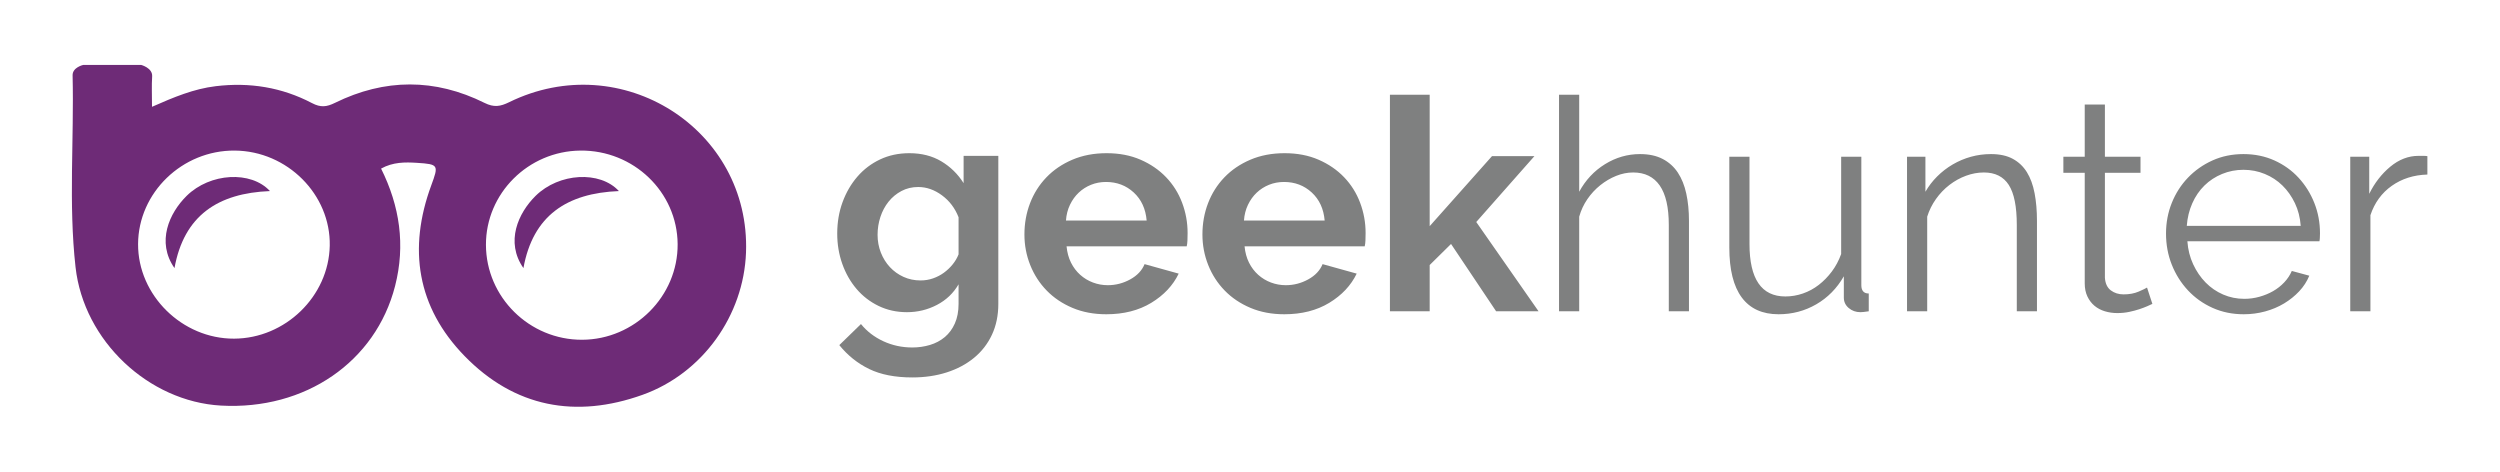 <?xml version="1.0" encoding="UTF-8" standalone="no"?>
<svg width="1926px" height="364px" viewBox="0 0 1926 364" version="1.1" xmlns="http://www.w3.org/2000/svg" xmlns:xlink="http://www.w3.org/1999/xlink">
    <!-- Generator: Sketch 42 (36781) - http://www.bohemiancoding.com/sketch -->
    <title>marca_geekhunter_horizontal_colorida</title>
    <desc>Created with Sketch.</desc>
    <defs></defs>
    <g id="Marca" stroke="none" stroke-width="1" fill="none" fill-rule="evenodd">
        <g id="marca_geekhunter_horizontal_colorida" transform="translate(-538, -895)">
            <g id="marca" transform="translate(593, 945)">
                <path d="M643.711,190.505 C635.787,190.505 628.512,188.905 621.883,185.706 C615.255,182.507 609.58,178.127 604.856,172.566 C600.133,167.006 596.476,160.569 593.885,153.256 C591.295,145.944 590,138.174 590,129.947 C590,121.264 591.371,113.189 594.114,105.724 C596.857,98.259 600.666,91.708 605.542,86.071 C610.418,80.435 616.246,76.017 623.026,72.817 C629.807,69.618 637.311,68.018 645.539,68.018 C654.986,68.018 663.214,70.113 670.223,74.303 C677.232,78.492 682.946,84.091 687.365,91.099 L687.365,70.075 L714.106,70.075 L714.106,184.107 C714.106,192.943 712.468,200.865 709.192,207.873 C705.916,214.881 701.307,220.822 695.364,225.697 C689.422,230.572 682.413,234.305 674.337,236.895 C666.261,239.485 657.424,240.779 647.825,240.779 C634.568,240.779 623.483,238.609 614.57,234.267 C605.656,229.925 597.999,223.793 591.6,215.871 L608.284,199.646 C612.856,205.283 618.607,209.701 625.54,212.9 C632.473,216.099 639.901,217.699 647.825,217.699 C652.548,217.699 657.081,217.052 661.424,215.757 C665.766,214.462 669.575,212.443 672.851,209.701 C676.127,206.959 678.718,203.455 680.622,199.189 C682.527,194.923 683.479,189.896 683.479,184.107 L683.479,169.024 C679.518,175.88 673.956,181.174 666.795,184.906 C659.633,188.639 651.939,190.505 643.711,190.505 L643.711,190.505 Z M654.224,166.053 C657.576,166.053 660.776,165.52 663.823,164.454 C666.871,163.387 669.652,161.94 672.166,160.112 C674.68,158.284 676.927,156.151 678.908,153.713 C680.889,151.276 682.413,148.686 683.479,145.944 L683.479,117.379 C680.736,110.371 676.47,104.734 670.68,100.468 C664.89,96.203 658.795,94.07 652.396,94.07 C647.672,94.07 643.368,95.098 639.482,97.155 C635.597,99.211 632.283,101.954 629.54,105.381 C626.797,108.809 624.702,112.732 623.255,117.15 C621.807,121.568 621.084,126.139 621.084,130.861 C621.084,135.737 621.922,140.307 623.598,144.573 C625.274,148.838 627.597,152.571 630.569,155.77 C633.54,158.969 637.044,161.483 641.082,163.311 C645.12,165.139 649.501,166.053 654.224,166.053 L654.224,166.053 Z M797.3,192.105 C787.7,192.105 779.015,190.467 771.244,187.192 C763.474,183.916 756.845,179.46 751.36,173.823 C745.875,168.186 741.647,161.635 738.675,154.17 C735.704,146.705 734.218,138.86 734.218,130.633 C734.218,122.101 735.666,114.065 738.561,106.524 C741.456,98.983 745.646,92.356 751.132,86.643 C756.617,80.93 763.283,76.398 771.13,73.046 C778.977,69.694 787.777,68.018 797.528,68.018 C807.28,68.018 816.003,69.694 823.698,73.046 C831.393,76.398 837.944,80.892 843.354,86.529 C848.763,92.165 852.877,98.716 855.696,106.181 C858.515,113.646 859.924,121.416 859.924,129.49 C859.924,131.471 859.886,133.375 859.81,135.203 C859.733,137.031 859.543,138.555 859.238,139.774 L766.673,139.774 C767.13,144.496 768.273,148.686 770.102,152.342 C771.93,155.999 774.292,159.122 777.187,161.712 C780.082,164.301 783.358,166.282 787.015,167.653 C790.672,169.024 794.481,169.71 798.443,169.71 C804.537,169.71 810.289,168.224 815.698,165.254 C821.108,162.283 824.803,158.36 826.783,153.485 L853.067,160.798 C848.649,169.938 841.601,177.441 831.926,183.307 C822.25,189.172 810.708,192.105 797.3,192.105 L797.3,192.105 Z M828.383,119.892 C827.621,110.904 824.307,103.706 818.441,98.297 C812.575,92.889 805.452,90.185 797.071,90.185 C792.957,90.185 789.11,90.908 785.529,92.356 C781.948,93.803 778.787,95.822 776.044,98.412 C773.301,101.001 771.054,104.125 769.302,107.781 C767.549,111.437 766.521,115.474 766.216,119.892 L828.383,119.892 Z M934.433,192.105 C924.834,192.105 916.149,190.467 908.378,187.192 C900.607,183.916 893.979,179.46 888.493,173.823 C883.008,168.186 878.78,161.635 875.809,154.17 C872.837,146.705 871.352,138.86 871.352,130.633 C871.352,122.101 872.799,114.065 875.694,106.524 C878.589,98.983 882.779,92.356 888.265,86.643 C893.75,80.93 900.416,76.398 908.263,73.046 C916.111,69.694 924.91,68.018 934.662,68.018 C944.413,68.018 953.136,69.694 960.831,73.046 C968.526,76.398 975.078,80.892 980.487,86.529 C985.896,92.165 990.01,98.716 992.829,106.181 C995.648,113.646 997.057,121.416 997.057,129.49 C997.057,131.471 997.019,133.375 996.943,135.203 C996.867,137.031 996.676,138.555 996.372,139.774 L903.807,139.774 C904.264,144.496 905.406,148.686 907.235,152.342 C909.063,155.999 911.425,159.122 914.32,161.712 C917.215,164.301 920.491,166.282 924.148,167.653 C927.805,169.024 931.614,169.71 935.576,169.71 C941.671,169.71 947.423,168.224 952.832,165.254 C958.241,162.283 961.936,158.36 963.917,153.485 L990.201,160.798 C985.782,169.938 978.735,177.441 969.059,183.307 C959.384,189.172 947.842,192.105 934.433,192.105 L934.433,192.105 Z M965.517,119.892 C964.755,110.904 961.441,103.706 955.574,98.297 C949.708,92.889 942.585,90.185 934.204,90.185 C930.09,90.185 926.243,90.908 922.662,92.356 C919.082,93.803 915.92,95.822 913.177,98.412 C910.435,101.001 908.187,104.125 906.435,107.781 C904.683,111.437 903.654,115.474 903.349,119.892 L965.517,119.892 Z M1097.622,189.82 L1062.881,137.946 L1046.425,154.17 L1046.425,189.82 L1015.799,189.82 L1015.799,23 L1046.425,23 L1046.425,124.234 L1094.422,70.304 L1127.105,70.304 L1082.308,121.035 L1130.305,189.82 L1097.622,189.82 Z M1246.183,189.82 L1230.641,189.82 L1230.641,123.32 C1230.641,109.761 1228.317,99.63 1223.67,92.927 C1219.023,86.224 1212.204,82.872 1203.214,82.872 C1198.795,82.872 1194.415,83.748 1190.072,85.5 C1185.73,87.252 1181.654,89.652 1177.844,92.699 C1174.035,95.746 1170.721,99.326 1167.902,103.439 C1165.083,107.552 1162.988,112.047 1161.617,116.922 L1161.617,189.82 L1146.075,189.82 L1146.075,23 L1161.617,23 L1161.617,97.726 C1166.493,88.738 1173.121,81.653 1181.501,76.474 C1189.882,71.294 1198.872,68.704 1208.471,68.704 C1215.328,68.704 1221.156,69.961 1225.955,72.475 C1230.755,74.988 1234.64,78.492 1237.612,82.986 C1240.583,87.481 1242.754,92.889 1244.126,99.211 C1245.497,105.534 1246.183,112.504 1246.183,120.121 L1246.183,189.82 Z M1315.206,192.105 C1302.712,192.105 1293.265,187.801 1286.865,179.193 C1280.466,170.586 1277.266,157.751 1277.266,140.688 L1277.266,70.761 L1292.808,70.761 L1292.808,137.946 C1292.808,164.911 1302.026,178.394 1320.463,178.394 C1325.034,178.394 1329.529,177.632 1333.948,176.108 C1338.367,174.585 1342.442,172.376 1346.176,169.481 C1349.909,166.587 1353.261,163.159 1356.232,159.198 C1359.203,155.237 1361.603,150.743 1363.431,145.715 L1363.431,70.761 L1378.973,70.761 L1378.973,169.71 C1378.973,173.976 1380.878,176.108 1384.687,176.108 L1384.687,189.82 C1381.64,190.277 1379.507,190.505 1378.288,190.505 C1374.783,190.505 1371.774,189.439 1369.26,187.306 C1366.746,185.173 1365.488,182.507 1365.488,179.308 L1365.488,162.854 C1360.155,172.147 1353.07,179.346 1344.233,184.449 C1335.395,189.553 1325.72,192.105 1315.206,192.105 L1315.206,192.105 Z M1514.278,189.82 L1498.736,189.82 L1498.736,123.32 C1498.736,109.152 1496.679,98.869 1492.565,92.47 C1488.451,86.071 1482.052,82.872 1473.367,82.872 C1468.795,82.872 1464.224,83.71 1459.653,85.386 C1455.082,87.062 1450.816,89.423 1446.854,92.47 C1442.893,95.517 1439.426,99.135 1436.455,103.325 C1433.484,107.514 1431.236,112.047 1429.713,116.922 L1429.713,189.82 L1414.171,189.82 L1414.171,70.761 L1428.341,70.761 L1428.341,97.726 C1430.779,93.46 1433.788,89.537 1437.369,85.957 C1440.95,82.377 1444.95,79.292 1449.368,76.702 C1453.787,74.112 1458.472,72.132 1463.424,70.761 C1468.377,69.39 1473.519,68.704 1478.852,68.704 C1485.556,68.704 1491.156,69.923 1495.651,72.36 C1500.146,74.798 1503.764,78.226 1506.507,82.644 C1509.25,87.062 1511.231,92.47 1512.45,98.869 C1513.669,105.267 1514.278,112.351 1514.278,120.121 L1514.278,189.82 Z M1603.186,184.107 C1602.272,184.564 1600.939,185.173 1599.186,185.935 C1597.434,186.696 1595.415,187.458 1593.13,188.22 C1590.844,188.982 1588.254,189.667 1585.359,190.277 C1582.464,190.886 1579.416,191.191 1576.217,191.191 C1572.864,191.191 1569.665,190.734 1566.617,189.82 C1563.57,188.905 1560.903,187.496 1558.618,185.592 C1556.332,183.688 1554.504,181.288 1553.132,178.394 C1551.761,175.499 1551.075,172.147 1551.075,168.339 L1551.075,83.101 L1534.619,83.101 L1534.619,70.761 L1551.075,70.761 L1551.075,30.541 L1566.617,30.541 L1566.617,70.761 L1594.044,70.761 L1594.044,83.101 L1566.617,83.101 L1566.617,163.997 C1566.922,168.415 1568.446,171.652 1571.188,173.709 C1573.931,175.766 1577.207,176.794 1581.016,176.794 C1585.435,176.794 1589.32,176.07 1592.673,174.623 C1596.025,173.176 1598.158,172.147 1599.072,171.538 L1603.186,184.107 Z M1673.581,192.105 C1664.896,192.105 1656.897,190.467 1649.583,187.192 C1642.269,183.916 1635.946,179.422 1630.613,173.709 C1625.28,167.996 1621.128,161.407 1618.156,153.942 C1615.185,146.477 1613.7,138.479 1613.7,129.947 C1613.7,121.568 1615.185,113.684 1618.156,106.296 C1621.128,98.907 1625.28,92.432 1630.613,86.871 C1635.946,81.311 1642.231,76.893 1649.469,73.617 C1656.706,70.342 1664.667,68.704 1673.353,68.704 C1682.038,68.704 1689.999,70.342 1697.237,73.617 C1704.474,76.893 1710.683,81.349 1715.864,86.986 C1721.045,92.622 1725.082,99.097 1727.977,106.41 C1730.872,113.722 1732.32,121.492 1732.32,129.719 C1732.32,130.938 1732.282,132.156 1732.206,133.375 C1732.129,134.594 1732.015,135.432 1731.863,135.889 L1630.156,135.889 C1630.613,142.287 1632.098,148.191 1634.612,153.599 C1637.127,159.007 1640.326,163.692 1644.212,167.653 C1648.097,171.614 1652.592,174.699 1657.697,176.908 C1662.801,179.117 1668.248,180.222 1674.038,180.222 C1678,180.222 1681.885,179.688 1685.695,178.622 C1689.504,177.556 1693.008,176.108 1696.208,174.28 C1699.408,172.452 1702.265,170.205 1704.779,167.539 C1707.293,164.873 1709.236,161.94 1710.607,158.741 L1724.092,162.397 C1722.263,166.815 1719.673,170.814 1716.321,174.394 C1712.969,177.975 1709.083,181.098 1704.665,183.764 C1700.246,186.43 1695.37,188.487 1690.037,189.934 C1684.704,191.381 1679.219,192.105 1673.581,192.105 L1673.581,192.105 Z M1717.464,124.006 C1717.007,117.607 1715.521,111.78 1713.007,106.524 C1710.493,101.268 1707.293,96.736 1703.408,92.927 C1699.522,89.118 1694.989,86.148 1689.809,84.015 C1684.628,81.882 1679.143,80.816 1673.353,80.816 C1667.562,80.816 1662.077,81.882 1656.897,84.015 C1651.716,86.148 1647.183,89.118 1643.298,92.927 C1639.412,96.736 1636.289,101.306 1633.927,106.638 C1631.565,111.97 1630.156,117.76 1629.699,124.006 L1717.464,124.006 Z M1815.057,84.472 C1804.543,84.777 1795.401,87.671 1787.63,93.156 C1779.859,98.64 1774.374,106.181 1771.174,115.779 L1771.174,189.82 L1755.633,189.82 L1755.633,70.761 L1770.26,70.761 L1770.26,99.326 C1774.374,90.947 1779.783,83.977 1786.488,78.416 C1793.192,72.855 1800.429,70.075 1808.2,70.075 L1812.086,70.075 C1813.305,70.075 1814.295,70.151 1815.057,70.304 L1815.057,84.472 Z" id="geekhunter" fill="#7F8080"></path>
                <g id="simbolo" fill="#6E2B77">
                    <path d="M467.051,138.058 C466.779,97.946 433.096,65.56 392.102,66.004 C351.905,66.435 319.277,99.01 319.373,138.612 C319.47,178.931 352.832,211.884 393.426,211.752 C433.931,211.62 467.324,178.197 467.051,138.058 M125.877,66.002 C85.401,65.674 51.531,98.425 51.374,138.047 C51.212,177.452 85.335,211.058 125.344,210.901 C164.82,210.743 198.248,178.269 199.039,139.31 C199.839,99.893 166.341,66.33 125.877,66.002 M238.588,79.882 C252.951,108.713 257.46,138.774 249.359,170.376 C234.397,228.754 180.101,266.12 115.173,262.456 C59.593,259.32 9.578,212.772 3.202,155.837 C-2.292,106.757 2.127,57.314 0.929,8.048 C0.782,1.909 9.029,0.05 9.029,0.05 L53.693,-0 C53.693,-0 62.636,2.296 62.219,8.833 C61.755,16.054 62.11,23.333 62.11,32.283 C79.119,24.76 94.352,18.447 111.101,16.414 C137.323,13.232 162.161,17.268 185.375,29.438 C192.106,32.967 196.637,32.399 203.09,29.225 C241.379,10.383 280.101,10.283 318.305,29.287 C325.581,32.905 330.48,32.051 337.223,28.742 C423.78,-13.716 523.25,49.544 519.728,144.584 C517.938,192.883 486.45,237.541 440.057,254.156 C388.596,272.592 341.395,263.828 302.874,224.242 C266.275,186.636 259.215,141.642 277.271,92.713 C282.993,77.207 282.951,76.515 266.271,75.452 C257.007,74.861 247.755,74.795 238.588,79.882" id="Fill-2"></path>
                    <path d="M88.831,100.859 C75.379,114.114 65.328,136.348 79.421,156.552 C86.729,116.029 112.915,98.788 152.957,97.204 C138.439,81.368 106.835,83.117 88.831,100.859" id="Fill-3"></path>
                    <path d="M357.661,100.859 C344.209,114.114 334.158,136.348 348.251,156.552 C355.559,116.029 381.745,98.788 421.787,97.204 C407.269,81.368 375.669,83.117 357.661,100.859" id="Fill-4"></path>
                </g>
            </g>
        </g>
    </g>
</svg>